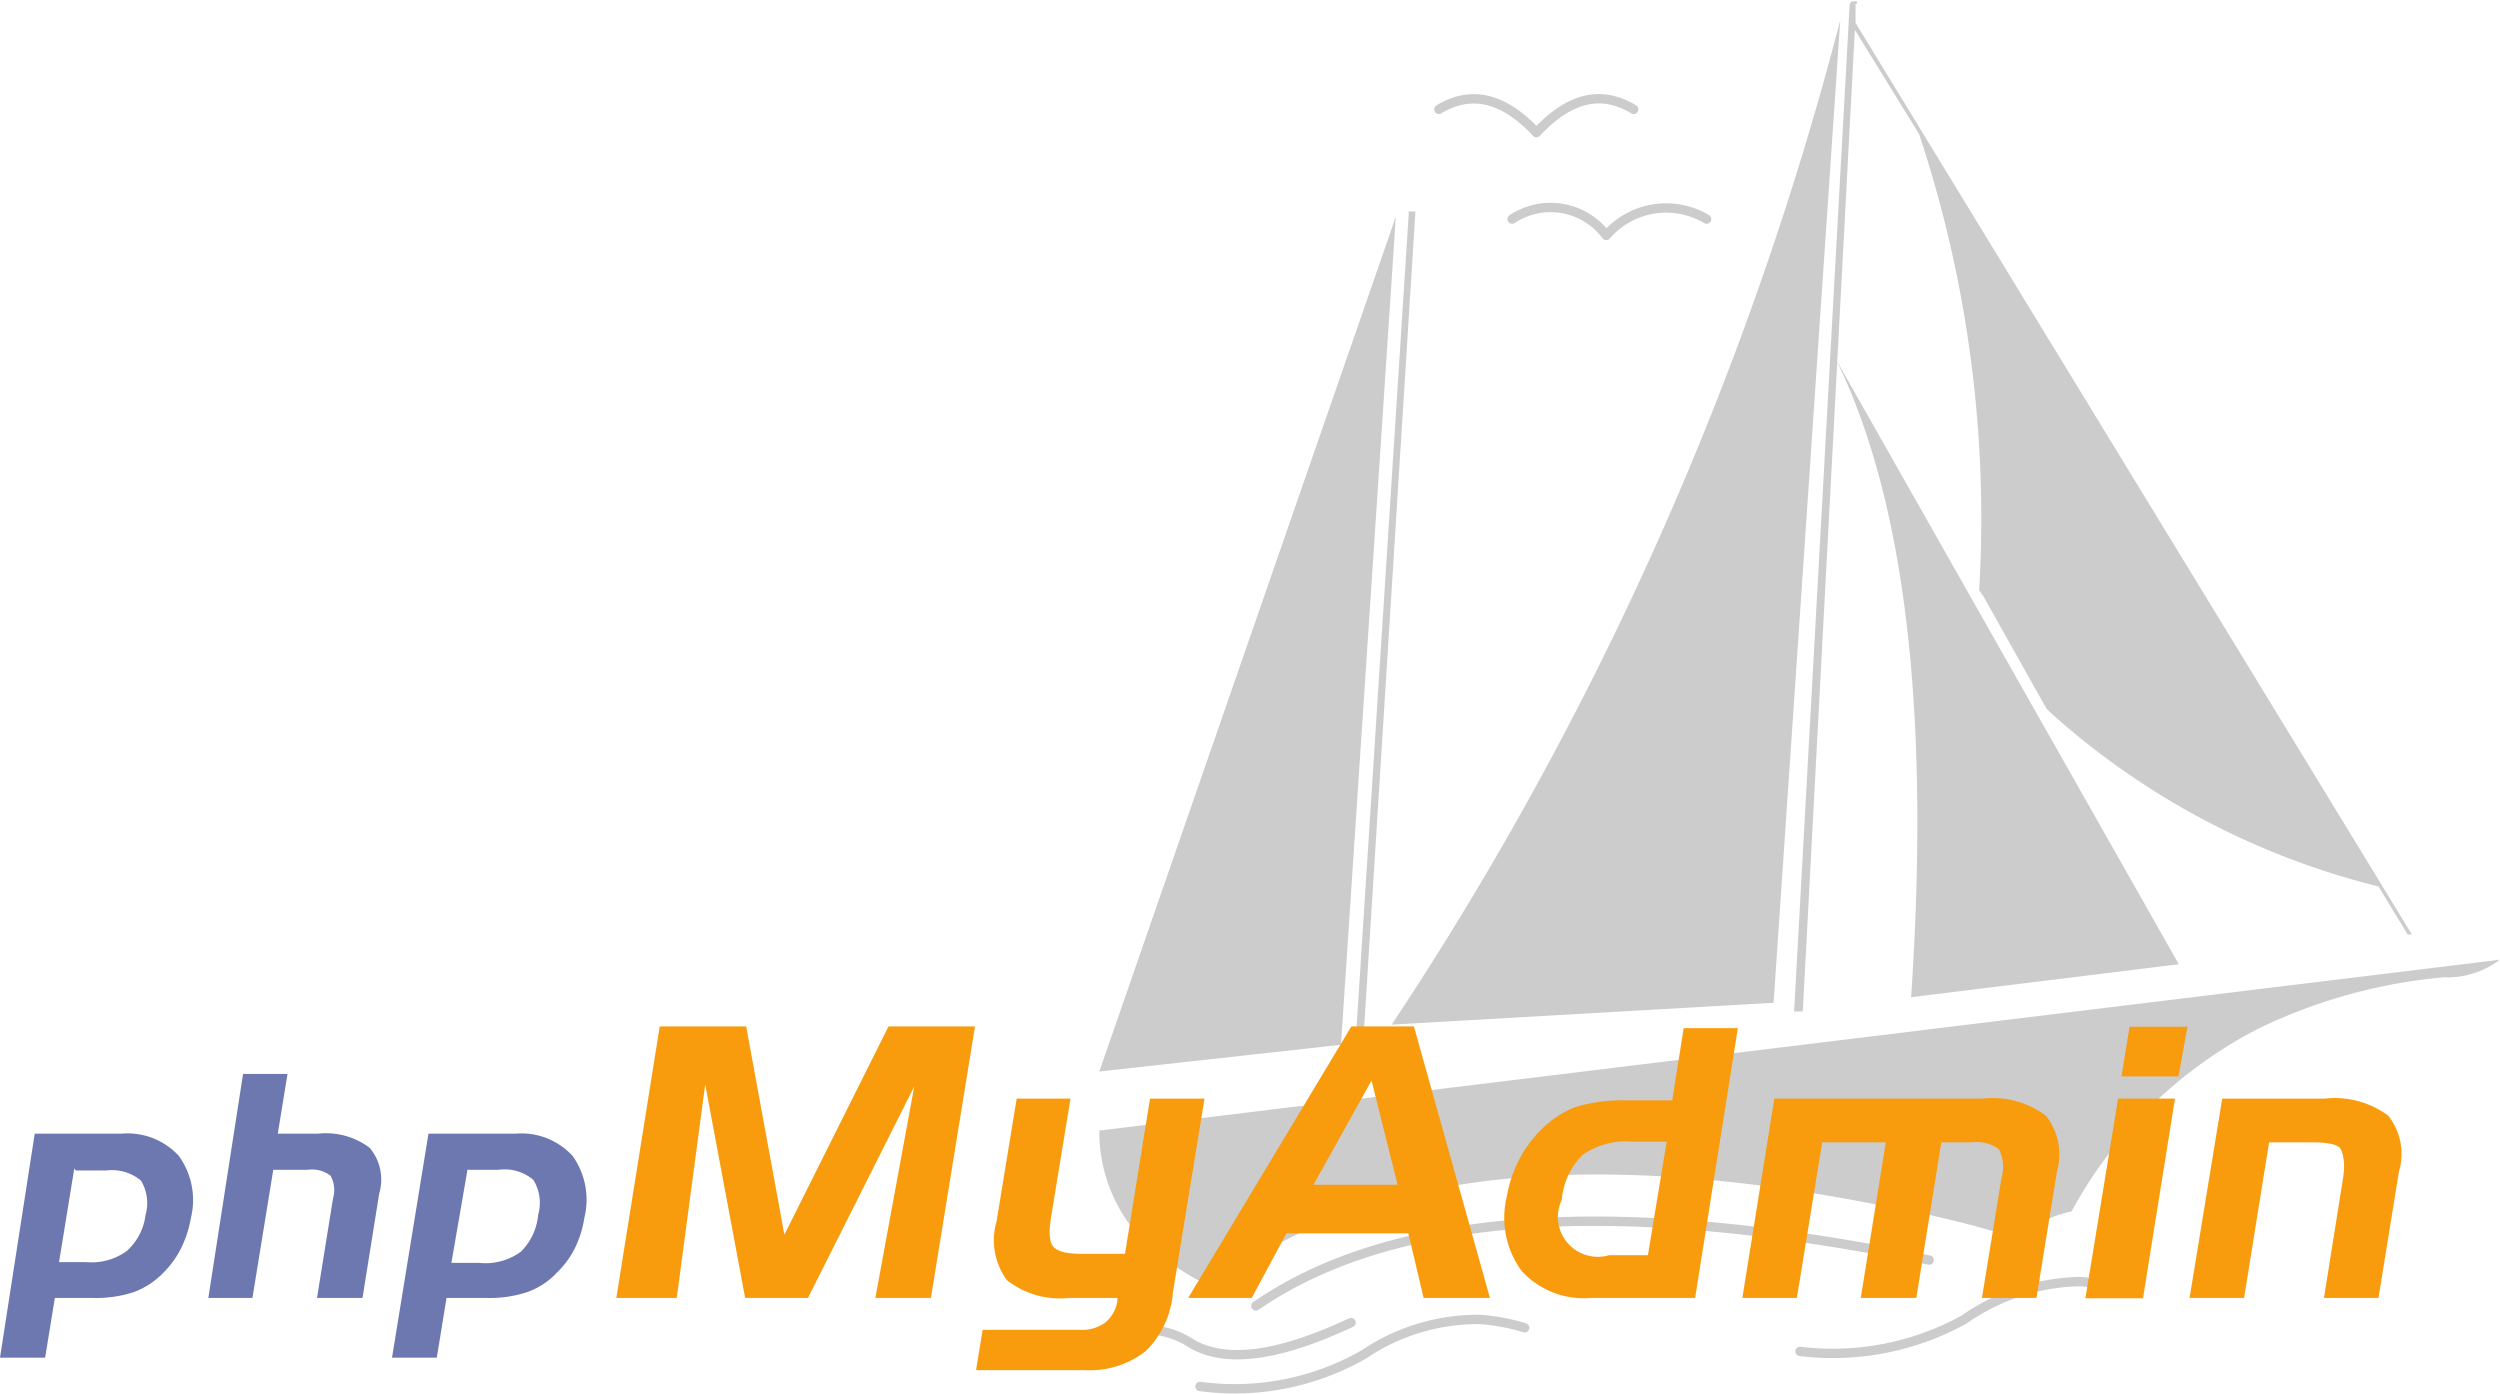 <svg xmlns="http://www.w3.org/2000/svg" viewBox="0 0 72 40.14"><defs><style>.cls-1{fill:#ccc;}.cls-2{fill:none;stroke:#ccc;stroke-linecap:round;stroke-linejoin:round;stroke-width:0.27px;}.cls-3{fill:#6c78af;}.cls-4{fill:#f89c0e;}</style></defs><g id="Layer_2" data-name="Layer 2"><g id="Layer_1-2" data-name="Layer 1"><path class="cls-1" d="M53.48.11l0-.07a.1.1,0,0,0-.07,0l-.08,0s-.06.06-.06.09l-1.6,29,.25,0L53.42.86l1.85,3h0A35.13,35.13,0,0,1,57,17l.12.17,1.82,3.24.12.12a22.05,22.05,0,0,0,9.44,5l.84,1.38.12,0,0,0L53.44.66l0-.55m-.57,10.23q3,6.09,2.17,18.38l7.71-.95ZM70.47,28.15A2.54,2.54,0,0,0,72,27.64L31.66,32.56A4.53,4.53,0,0,0,33.9,36.5a4.86,4.86,0,0,0,1.19.62,4.69,4.69,0,0,1,1.22-1h0c4.22-2.56,10.5-3,18.79-1.21l.09,0c.91.19,1.81.42,2.66.68a.73.73,0,0,0,.62-.19,3.21,3.21,0,0,1,1.19-.51h0a12.73,12.73,0,0,1,5.41-5.28,15.4,15.4,0,0,1,5.38-1.47m-19.37.73L53,.58A95.81,95.81,0,0,1,40.08,29.51l11-.63M40.72,6.09l-.07,0-.08,0,0,.09L39,30.66l.22,0L40.76,6.16l0-.07m-2.14,24L40.2,6.24,31.66,30.86Z"/><path class="cls-2" d="M38.91,38.09c-2.13,1-3.67,1.19-4.65.57s-2.49-.51-4.52.45m14.17-.87A5.81,5.81,0,0,0,42.63,38,5.87,5.87,0,0,0,39.29,39a7.47,7.47,0,0,1-4.73.93m21-3.64q-13.45-2.77-19.39,1.32m25-.43a4.13,4.13,0,0,0-1.29-.27A6,6,0,0,0,56.57,38a7.81,7.81,0,0,1-4.73.92M49.15,6.31a2.28,2.28,0,0,0-2.89.47,2,2,0,0,0-2.71-.47m3.5-3.16c-.94-.57-1.86-.34-2.8.67-.93-1-1.87-1.24-2.81-.67"/><path class="cls-3" d="M1,32.65h2.5a2,2,0,0,1,1.65.64,2.17,2.17,0,0,1,.35,1.78,3.29,3.29,0,0,1-.28.87,2.72,2.72,0,0,1-.51.71,2.29,2.29,0,0,1-.85.56,3.49,3.49,0,0,1-1.21.17H1.58L1.3,39.1H0Zm1.14,1-.44,2.7h.79a1.73,1.73,0,0,0,1.16-.32A1.66,1.66,0,0,0,4.19,35a1.26,1.26,0,0,0-.13-1,1.31,1.31,0,0,0-1-.29H2.18M7,30.93H8.28L8,32.65H9.15a2.1,2.1,0,0,1,1.5.41,1.43,1.43,0,0,1,.27,1.32l-.48,3H9.13l.46-2.86a.86.86,0,0,0-.07-.66.87.87,0,0,0-.65-.17h-1l-.6,3.69H6l1-6.45m5.34,1.72h2.5a2,2,0,0,1,1.65.64,2.17,2.17,0,0,1,.34,1.78,3,3,0,0,1-.27.87,2.55,2.55,0,0,1-.52.71,2.14,2.14,0,0,1-.85.56,3.45,3.45,0,0,1-1.21.17H12.86l-.28,1.72H11.29Zm1.13,1L13,36.37h.79A1.73,1.73,0,0,0,15,36.05a1.71,1.71,0,0,0,.5-1.07,1.25,1.25,0,0,0-.14-1,1.28,1.28,0,0,0-1-.29h-.89"/><path class="cls-4" d="M19,29.56h2.49l1.1,6,3-6h2.49l-1.27,7.82H25.21l1.12-6.09-3.06,6.09H21.46l-1.15-6.15-.82,6.15H17.75L19,29.56m12.11,6.55H32.4l.72-4.47h1.57l-.91,5.58A2.66,2.66,0,0,1,33,38.91a2.62,2.62,0,0,1-1.77.55H28.11l.19-1.16h2.81a1.14,1.14,0,0,0,.72-.21,1,1,0,0,0,.35-.62v-.09H30.8A2.48,2.48,0,0,1,29,36.87a1.94,1.94,0,0,1-.3-1.69l.58-3.54h1.55l-.56,3.42c-.07.43-.05.72.07.85s.38.2.8.2m7.78-6.55h1.8l2.19,7.82H41l-.44-1.86H37.05l-1,1.86H34.22Zm.58,1.56-1.67,3h2.42l-.75-3m9.32,6.26h-3a2.42,2.42,0,0,1-2-.78,2.6,2.6,0,0,1-.42-2.16,3.58,3.58,0,0,1,.33-1,3.46,3.46,0,0,1,.62-.87,2.88,2.88,0,0,1,1-.68,4.59,4.59,0,0,1,1.46-.2h1.35l.33-2.08h1.56Zm-1.36-1.23L48,32.88H47a2.17,2.17,0,0,0-1.42.38,2.06,2.06,0,0,0-.6,1.29,1.15,1.15,0,0,0,1.36,1.6Zm3.65-4.51h6a2.55,2.55,0,0,1,1.81.49,1.79,1.79,0,0,1,.32,1.61l-.59,3.64H57.08l.56-3.44a1.14,1.14,0,0,0-.07-.84,1.06,1.06,0,0,0-.78-.2h-.88l-.72,4.48h-1.6l.72-4.48H52.48l-.73,4.48H50.18l.92-5.74M62.74,31H61.1l.23-1.43H63Zm-1,6.39H60.06L61,31.64h1.64l-.92,5.74M64,31.64h2.95a2.59,2.59,0,0,1,1.83.49,1.77,1.77,0,0,1,.31,1.61l-.59,3.64H66.93l.55-3.45c.07-.43,0-.71-.07-.84s-.38-.19-.79-.19H65.35l-.72,4.48H63.06L64,31.64"/></g></g></svg>